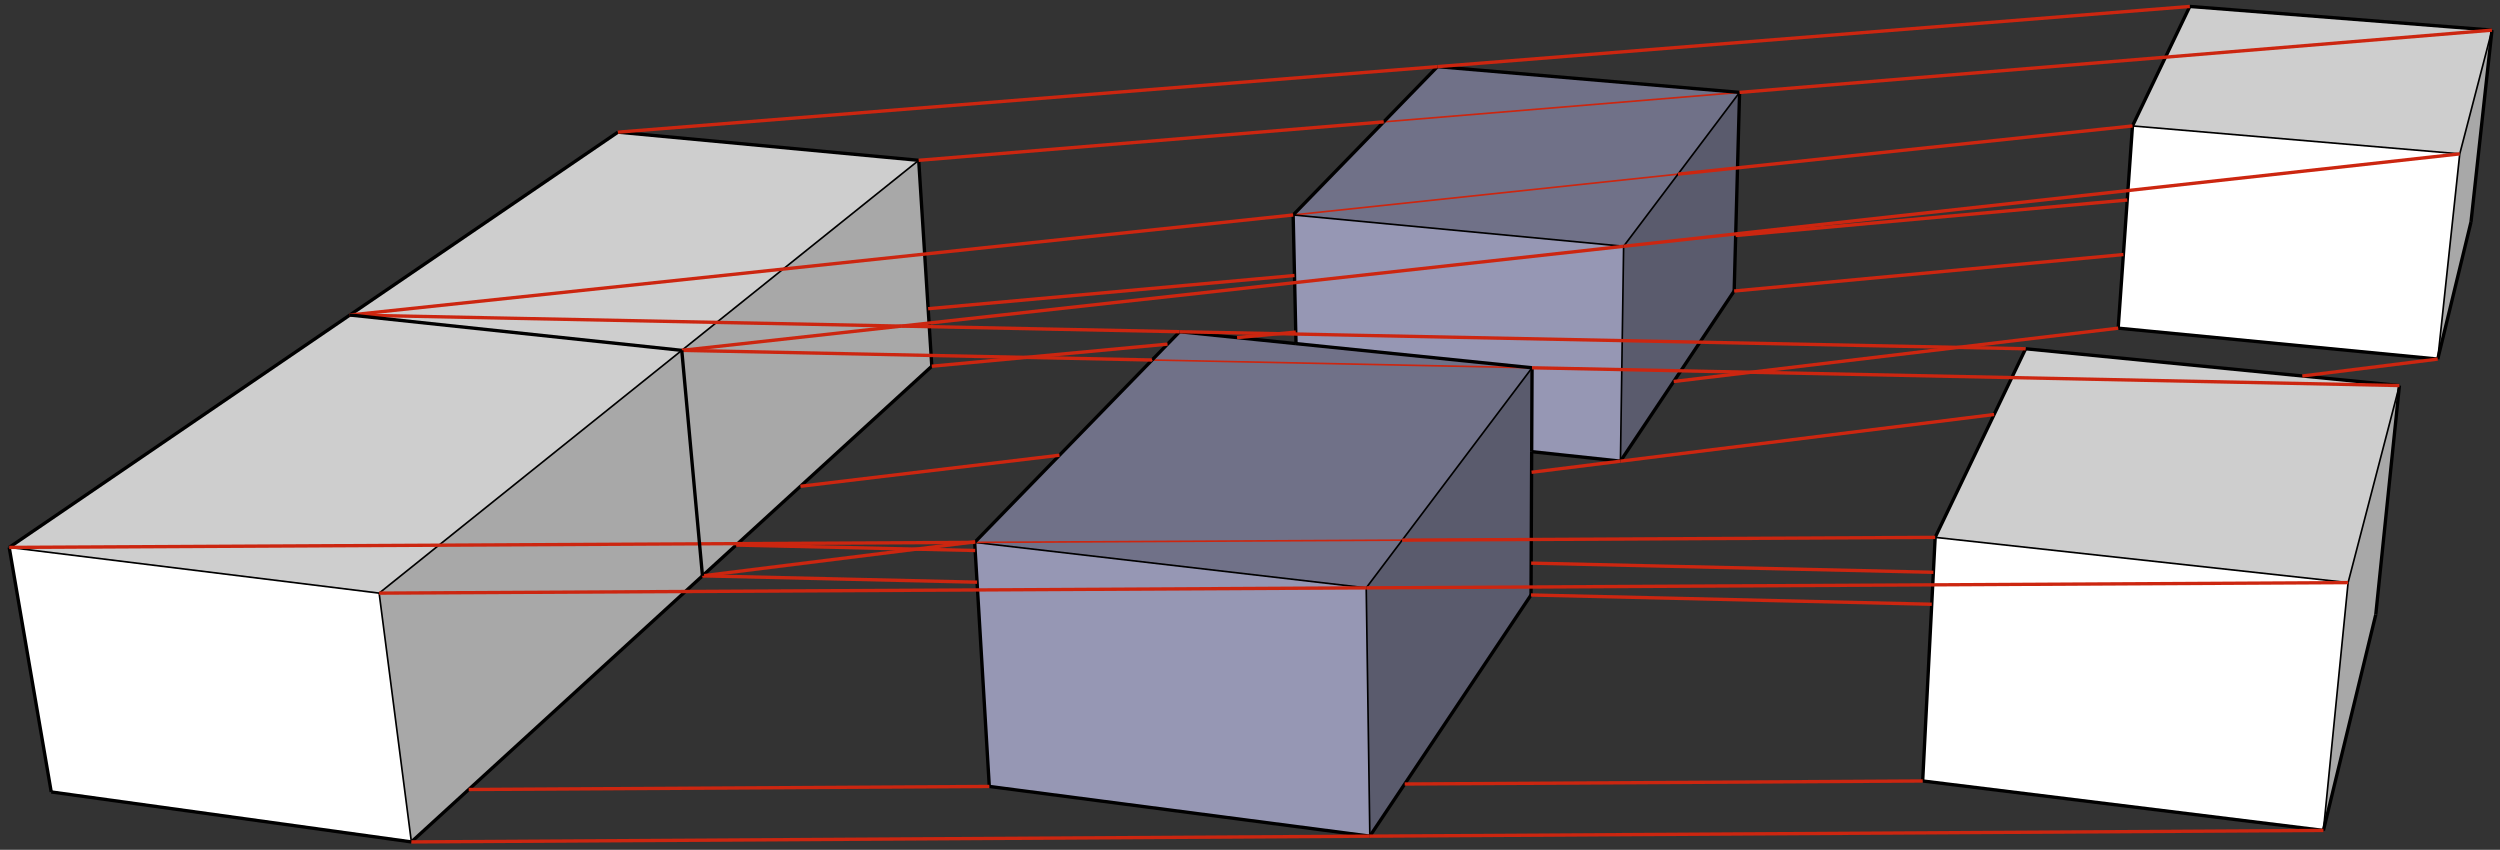 <?xml version="1.0" standalone="no"?>
<!DOCTYPE svg PUBLIC "-//W3C//DTD SVG 1.1//EN" "http://www.w3.org/Graphics/SVG/1.1/DTD/svg11.dtd">
<svg width="100%" height="100%" viewBox="0 0 1115 379" version="1.1" xmlns="http://www.w3.org/2000/svg" xmlns:xlink="http://www.w3.org/1999/xlink" xml:space="preserve" style="fill-rule:evenodd;clip-rule:evenodd;stroke-miterlimit:10;">
    <rect x="0" y="0" width="1115" height="379" fill="#333333" stroke="none"/>
    <path d="M415.581,163.332L183.477,375.496L169.093,264.534L409.744,71.502L415.581,163.332Z" style="fill:rgb(168,168,168);fill-rule:nonzero;"/>
    <path d="M183.477,375.496L22.845,353.211L4.107,244.144L169.093,264.534L183.477,375.496Z" style="fill:white;fill-rule:nonzero;"/>
    <path d="M169.093,264.534L4.107,244.144L275.588,58.942L409.744,71.502L169.093,264.534Z" style="fill:rgb(206,206,206);fill-rule:nonzero;"/>
    <path d="M1036.24,370.373L857.51,348.313L863.083,239.666L1047.25,259.844L1036.24,370.373Z" style="fill:white;fill-rule:nonzero;"/>
    <path d="M863.083,239.666L903.424,155.551L1070.14,171.955L1047.25,259.844L863.083,239.666Z" style="fill:rgb(206,206,206);fill-rule:nonzero;"/>
    <path d="M1070.14,171.955L1059.6,274.076L1036.24,370.373L1047.25,259.844L1070.14,171.955Z" style="fill:rgb(168,168,168);fill-rule:nonzero;"/>
    <path d="M1102.07,98.994L1087.24,160.149L1097.05,68.624L1111.42,13.445L1102.07,98.994Z" style="fill:rgb(168,168,168);fill-rule:nonzero;"/>
    <path d="M1087.24,160.149L944.705,146.361L951.088,56.167L1097.05,68.624L1087.24,160.149Z" style="fill:white;fill-rule:nonzero;"/>
    <path d="M951.088,56.167L976.645,2.877L1111.42,13.445L1097.05,68.624L951.088,56.167Z" style="fill:rgb(206,206,206);fill-rule:nonzero;"/>
    <path d="M775.849,41.21L617.147,54.342L641.106,29.71L775.849,41.21Z" style="fill:rgb(112,113,136);fill-rule:nonzero;"/>
    <path d="M617.147,54.342L775.849,41.21L748.376,77.668L576.749,95.872L617.147,54.342Z" style="fill:rgb(112,113,136);fill-rule:nonzero;"/>
    <path d="M773.435,129.794L722.72,205.683L724.133,109.84L748.376,77.668L775.849,41.21L773.435,129.794Z" style="fill:rgb(90,91,109);fill-rule:nonzero;"/>
    <path d="M434.705,241.899L513.824,160.562L683.296,164.032L625.368,240.905L434.705,241.899Z" style="fill:rgb(112,113,136);fill-rule:nonzero;"/>
    <path d="M625.368,240.905L683.296,164.032L683.126,201.44L682.835,265.368L610.955,372.928L609.334,262.183L625.368,240.905Z" style="fill:rgb(90,91,109);fill-rule:nonzero;"/>
    <path d="M434.705,241.899L625.368,240.905L609.334,262.183L434.705,241.899Z" style="fill:rgb(112,113,136);fill-rule:nonzero;"/>
    <path d="M683.296,164.032L513.824,160.562L526.092,147.95L578.022,153.262L683.296,164.032Z" style="fill:rgb(112,113,136);fill-rule:nonzero;"/>
    <path d="M576.749,95.872L748.376,77.668L724.133,109.84L576.749,95.872Z" style="fill:rgb(112,113,136);fill-rule:nonzero;"/>
    <path d="M683.296,164.032L578.022,153.262L576.749,95.872L724.133,109.84L722.72,205.683L683.126,201.44L683.296,164.032Z" style="fill:rgb(150,151,180);fill-rule:nonzero;"/>
    <path d="M609.334,262.183L610.955,372.928L441.225,350.756L434.705,241.899L609.334,262.183Z" style="fill:rgb(150,151,180);fill-rule:nonzero;"/>
    <path d="M183.477,375.496L415.581,163.332" style="fill:none;stroke-width:1.5px;stroke:black;"/>
    <path d="M22.845,353.211L183.477,375.496" style="fill:none;stroke-width:1.5px;stroke:black;"/>
    <path d="M275.588,58.942L4.107,244.144" style="fill:none;stroke-width:1.5px;stroke:black;"/>
    <path d="M4.107,244.144L169.093,264.534" style="fill:none;stroke-width:0.75px;stroke:black;"/>
    <path d="M169.093,264.534L409.744,71.502" style="fill:none;stroke-width:0.75px;stroke:black;"/>
    <path d="M409.744,71.502L275.588,58.942" style="fill:none;stroke-width:1.5px;stroke:black;"/>
    <path d="M22.845,353.211L4.107,244.144" style="fill:none;stroke-width:1.5px;stroke:black;"/>
    <path d="M183.477,375.496L169.093,264.534" style="fill:none;stroke-width:0.75px;stroke:black;"/>
    <path d="M415.581,163.332L409.744,71.502" style="fill:none;stroke-width:1.5px;stroke:black;"/>
    <path d="M1036.24,370.373L1059.6,274.076" style="fill:none;stroke-width:1.5px;stroke:black;"/>
    <path d="M857.51,348.313L1036.24,370.373" style="fill:none;stroke-width:1.5px;stroke:black;"/>
    <path d="M903.424,155.551L863.083,239.666" style="fill:none;stroke-width:1.5px;stroke:black;"/>
    <path d="M863.083,239.666L1047.25,259.844" style="fill:none;stroke-width:0.75px;stroke:black;"/>
    <path d="M1047.25,259.844L1070.14,171.955" style="fill:none;stroke-width:0.75px;stroke:black;"/>
    <path d="M1070.14,171.955L903.424,155.551" style="fill:none;stroke-width:1.5px;stroke:black;"/>
    <path d="M857.51,348.313L863.083,239.666" style="fill:none;stroke-width:1.5px;stroke:black;"/>
    <path d="M1036.24,370.373L1047.25,259.844" style="fill:none;stroke-width:0.75px;stroke:black;"/>
    <path d="M1059.6,274.076L1070.14,171.955" style="fill:none;stroke-width:1.5px;stroke:black;"/>
    <path d="M1087.24,160.149L1102.07,98.994" style="fill:none;stroke-width:1.5px;stroke:black;"/>
    <path d="M944.705,146.361L1087.24,160.149" style="fill:none;stroke-width:1.5px;stroke:black;"/>
    <path d="M976.645,2.877L951.088,56.167" style="fill:none;stroke-width:1.5px;stroke:black;"/>
    <path d="M951.088,56.167L1097.05,68.624" style="fill:none;stroke-width:0.75px;stroke:black;"/>
    <path d="M1097.05,68.624L1111.42,13.445" style="fill:none;stroke-width:0.75px;stroke:black;"/>
    <path d="M1111.42,13.445L976.645,2.877" style="fill:none;stroke-width:1.5px;stroke:black;"/>
    <path d="M944.705,146.361L951.088,56.167" style="fill:none;stroke-width:1.5px;stroke:black;"/>
    <path d="M1087.24,160.149L1097.05,68.624" style="fill:none;stroke-width:0.75px;stroke:black;"/>
    <path d="M1102.07,98.994L1111.42,13.445" style="fill:none;stroke-width:1.5px;stroke:black;"/>
    <path d="M775.849,41.21L617.147,54.342" style="fill:none;stroke-width:0.75px;stroke:rgb(204,38,16);"/>
    <path d="M775.849,41.21L641.106,29.71" style="fill:none;stroke-width:1.5px;stroke:black;"/>
    <path d="M773.435,129.794L775.849,41.21" style="fill:none;stroke-width:1.5px;stroke:black;"/>
    <path d="M610.955,372.928L441.225,350.756" style="fill:none;stroke-width:1.5px;stroke:black;"/>
    <path d="M441.225,350.756L434.705,241.899" style="fill:none;stroke-width:1.5px;stroke:black;"/>
    <path d="M434.705,241.899L609.334,262.183" style="fill:none;stroke-width:0.75px;stroke:black;"/>
    <path d="M609.334,262.183L610.955,372.928" style="fill:none;stroke-width:0.75px;stroke:black;"/>
    <path d="M724.133,109.84L722.72,205.683" style="fill:none;stroke-width:0.75px;stroke:black;"/>
    <path d="M683.296,164.032L625.368,240.905" style="fill:none;stroke-width:0.75px;stroke:black;"/>
    <path d="M625.368,240.905L434.705,241.899" style="fill:none;stroke-width:0.75px;stroke:rgb(204,38,16);"/>
    <path d="M625.368,240.905L609.334,262.183" style="fill:none;stroke-width:0.75px;stroke:black;"/>
    <path d="M434.705,241.899L513.824,160.562" style="fill:none;stroke-width:1.5px;stroke:black;"/>
    <path d="M513.824,160.562L683.296,164.032" style="fill:none;stroke-width:0.75px;stroke:rgb(204,38,16);"/>
    <path d="M513.824,160.562L526.092,147.95" style="fill:none;stroke-width:1.5px;stroke:black;"/>
    <path d="M576.749,95.872L748.376,77.668" style="fill:none;stroke-width:0.75px;stroke:rgb(204,38,16);"/>
    <path d="M578.022,153.262L576.749,95.872" style="fill:none;stroke-width:1.5px;stroke:black;"/>
    <path d="M576.749,95.872L724.133,109.84" style="fill:none;stroke-width:0.75px;stroke:black;"/>
    <path d="M683.126,201.44L722.72,205.683" style="fill:none;stroke-width:1.5px;stroke:black;"/>
    <path d="M724.133,109.84L748.376,77.668" style="fill:none;stroke-width:0.75px;stroke:black;"/>
    <path d="M748.376,77.668L775.849,41.21" style="fill:none;stroke-width:0.75px;stroke:black;"/>
    <path d="M641.106,29.71L617.147,54.342" style="fill:none;stroke-width:1.5px;stroke:black;"/>
    <path d="M617.147,54.342L576.749,95.872" style="fill:none;stroke-width:1.5px;stroke:black;"/>
    <path d="M682.835,265.368L683.126,201.44" style="fill:none;stroke-width:1.5px;stroke:black;"/>
    <path d="M683.126,201.44L683.296,164.032" style="fill:none;stroke-width:1.5px;stroke:black;"/>
    <path d="M683.296,164.032L578.022,153.262" style="fill:none;stroke-width:1.5px;stroke:black;"/>
    <path d="M578.022,153.262L526.092,147.95" style="fill:none;stroke-width:1.5px;stroke:black;"/>
    <path d="M610.955,372.928L682.835,265.368" style="fill:none;stroke-width:1.5px;stroke:black;"/>
    <path d="M773.435,129.794L722.72,205.683" style="fill:none;stroke-width:1.5px;stroke:black;"/>
    <path d="M275.588,58.942L641.106,29.71" style="fill:none;stroke-width:1.5px;stroke:rgb(204,38,16);"/>
    <path d="M1111.42,13.445L775.849,41.21" style="fill:none;stroke-width:1.5px;stroke:rgb(204,38,16);"/>
    <path d="M947.029,113.525L773.435,129.794" style="fill:none;stroke-width:1.5px;stroke:rgb(204,38,16);"/>
    <path d="M1047.25,259.844L609.334,262.183" style="fill:none;stroke-width:1.5px;stroke:rgb(204,38,16);"/>
    <path d="M1036.24,370.373L610.955,372.928" style="fill:none;stroke-width:1.5px;stroke:rgb(204,38,16);"/>
    <path d="M948.75,89.203L774.109,105.034" style="fill:none;stroke-width:1.5px;stroke:rgb(204,38,16);"/>
    <path d="M863.083,239.666L625.368,240.905" style="fill:none;stroke-width:1.5px;stroke:rgb(204,38,16);"/>
    <path d="M857.51,348.313L626.498,349.669" style="fill:none;stroke-width:1.5px;stroke:rgb(204,38,16);"/>
    <path d="M304.07,156.266L513.824,160.562" style="fill:none;stroke-width:1.5px;stroke:rgb(204,38,16);"/>
    <path d="M313.299,256.827L435.768,259.657" style="fill:none;stroke-width:1.5px;stroke:rgb(204,38,16);"/>
    <path d="M1097.05,68.624L724.133,109.84" style="fill:none;stroke-width:1.5px;stroke:rgb(204,38,16);"/>
    <path d="M313.299,256.827L408.582,244.924" style="fill:none;stroke-width:1.5px;stroke:rgb(204,38,16);"/>
    <path d="M641.106,29.71L976.645,2.877" style="fill:none;stroke-width:1.5px;stroke:rgb(204,38,16);"/>
    <path d="M577.348,122.871L413.951,137.684" style="fill:none;stroke-width:1.5px;stroke:rgb(204,38,16);"/>
    <path d="M610.955,372.928L183.477,375.496" style="fill:none;stroke-width:1.5px;stroke:rgb(204,38,16);"/>
    <path d="M441.225,350.756L209.051,352.119" style="fill:none;stroke-width:1.5px;stroke:rgb(204,38,16);"/>
    <path d="M434.705,241.899L4.107,244.144" style="fill:none;stroke-width:1.5px;stroke:rgb(204,38,16);"/>
    <path d="M609.334,262.183L169.093,264.534" style="fill:none;stroke-width:1.5px;stroke:rgb(204,38,16);"/>
    <path d="M683.296,164.032L1070.14,171.955" style="fill:none;stroke-width:1.5px;stroke:rgb(204,38,16);"/>
    <path d="M682.835,265.368L861.553,269.498" style="fill:none;stroke-width:1.5px;stroke:rgb(204,38,16);"/>
    <path d="M724.133,109.84L401.943,145.449" style="fill:none;stroke-width:1.5px;stroke:rgb(204,38,16);"/>
    <path d="M722.72,205.683L889.364,184.866" style="fill:none;stroke-width:1.5px;stroke:rgb(204,38,16);"/>
    <path d="M1026.83,167.694L1087.24,160.149" style="fill:none;stroke-width:1.5px;stroke:rgb(204,38,16);"/>
    <path d="M156.042,140.495L576.749,95.872" style="fill:none;stroke-width:1.5px;stroke:rgb(204,38,16);"/>
    <path d="M356.993,216.887L472.52,203.024" style="fill:none;stroke-width:1.5px;stroke:rgb(204,38,16);"/>
    <path d="M903.424,155.551L526.092,147.95" style="fill:none;stroke-width:1.5px;stroke:rgb(204,38,16);"/>
    <path d="M401.943,145.449L304.07,156.266" style="fill:none;stroke-width:1.5px;stroke:rgb(204,38,16);"/>
    <path d="M401.943,145.449L156.042,140.495" style="fill:none;stroke-width:1.5px;stroke:rgb(204,38,16);"/>
    <path d="M862.284,255.243L682.899,251.163" style="fill:none;stroke-width:1.5px;stroke:rgb(204,38,16);"/>
    <path d="M408.582,244.924L434.968,241.628" style="fill:none;stroke-width:1.5px;stroke:rgb(204,38,16);"/>
    <path d="M683.084,210.634L722.72,205.683" style="fill:none;stroke-width:1.5px;stroke:rgb(204,38,16);"/>
    <path d="M408.582,244.924L328.318,243.099" style="fill:none;stroke-width:1.5px;stroke:rgb(204,38,16);"/>
    <path d="M526.092,147.95L401.943,145.449" style="fill:none;stroke-width:1.5px;stroke:rgb(204,38,16);"/>
    <path d="M434.922,245.524L408.582,244.924" style="fill:none;stroke-width:1.5px;stroke:rgb(204,38,16);"/>
    <path d="M577.908,148.119L551.729,150.572" style="fill:none;stroke-width:1.5px;stroke:rgb(204,38,16);"/>
    <path d="M520.713,153.479L415.581,163.332" style="fill:none;stroke-width:1.5px;stroke:rgb(204,38,16);"/>
    <path d="M746.466,170.15L944.705,146.361" style="fill:none;stroke-width:1.5px;stroke:rgb(204,38,16);"/>
    <path d="M748.376,77.668L951.088,56.167" style="fill:none;stroke-width:1.5px;stroke:rgb(204,38,16);"/>
    <path d="M617.147,54.342L409.744,71.502" style="fill:none;stroke-width:1.5px;stroke:rgb(204,38,16);"/>
    <path d="M156.042,140.495L304.07,156.266" style="fill:none;stroke-width:1.5px;stroke:black;"/>
    <path d="M313.299,256.827L304.07,156.266" style="fill:none;stroke-width:1.5px;stroke:black;"/>
</svg>
